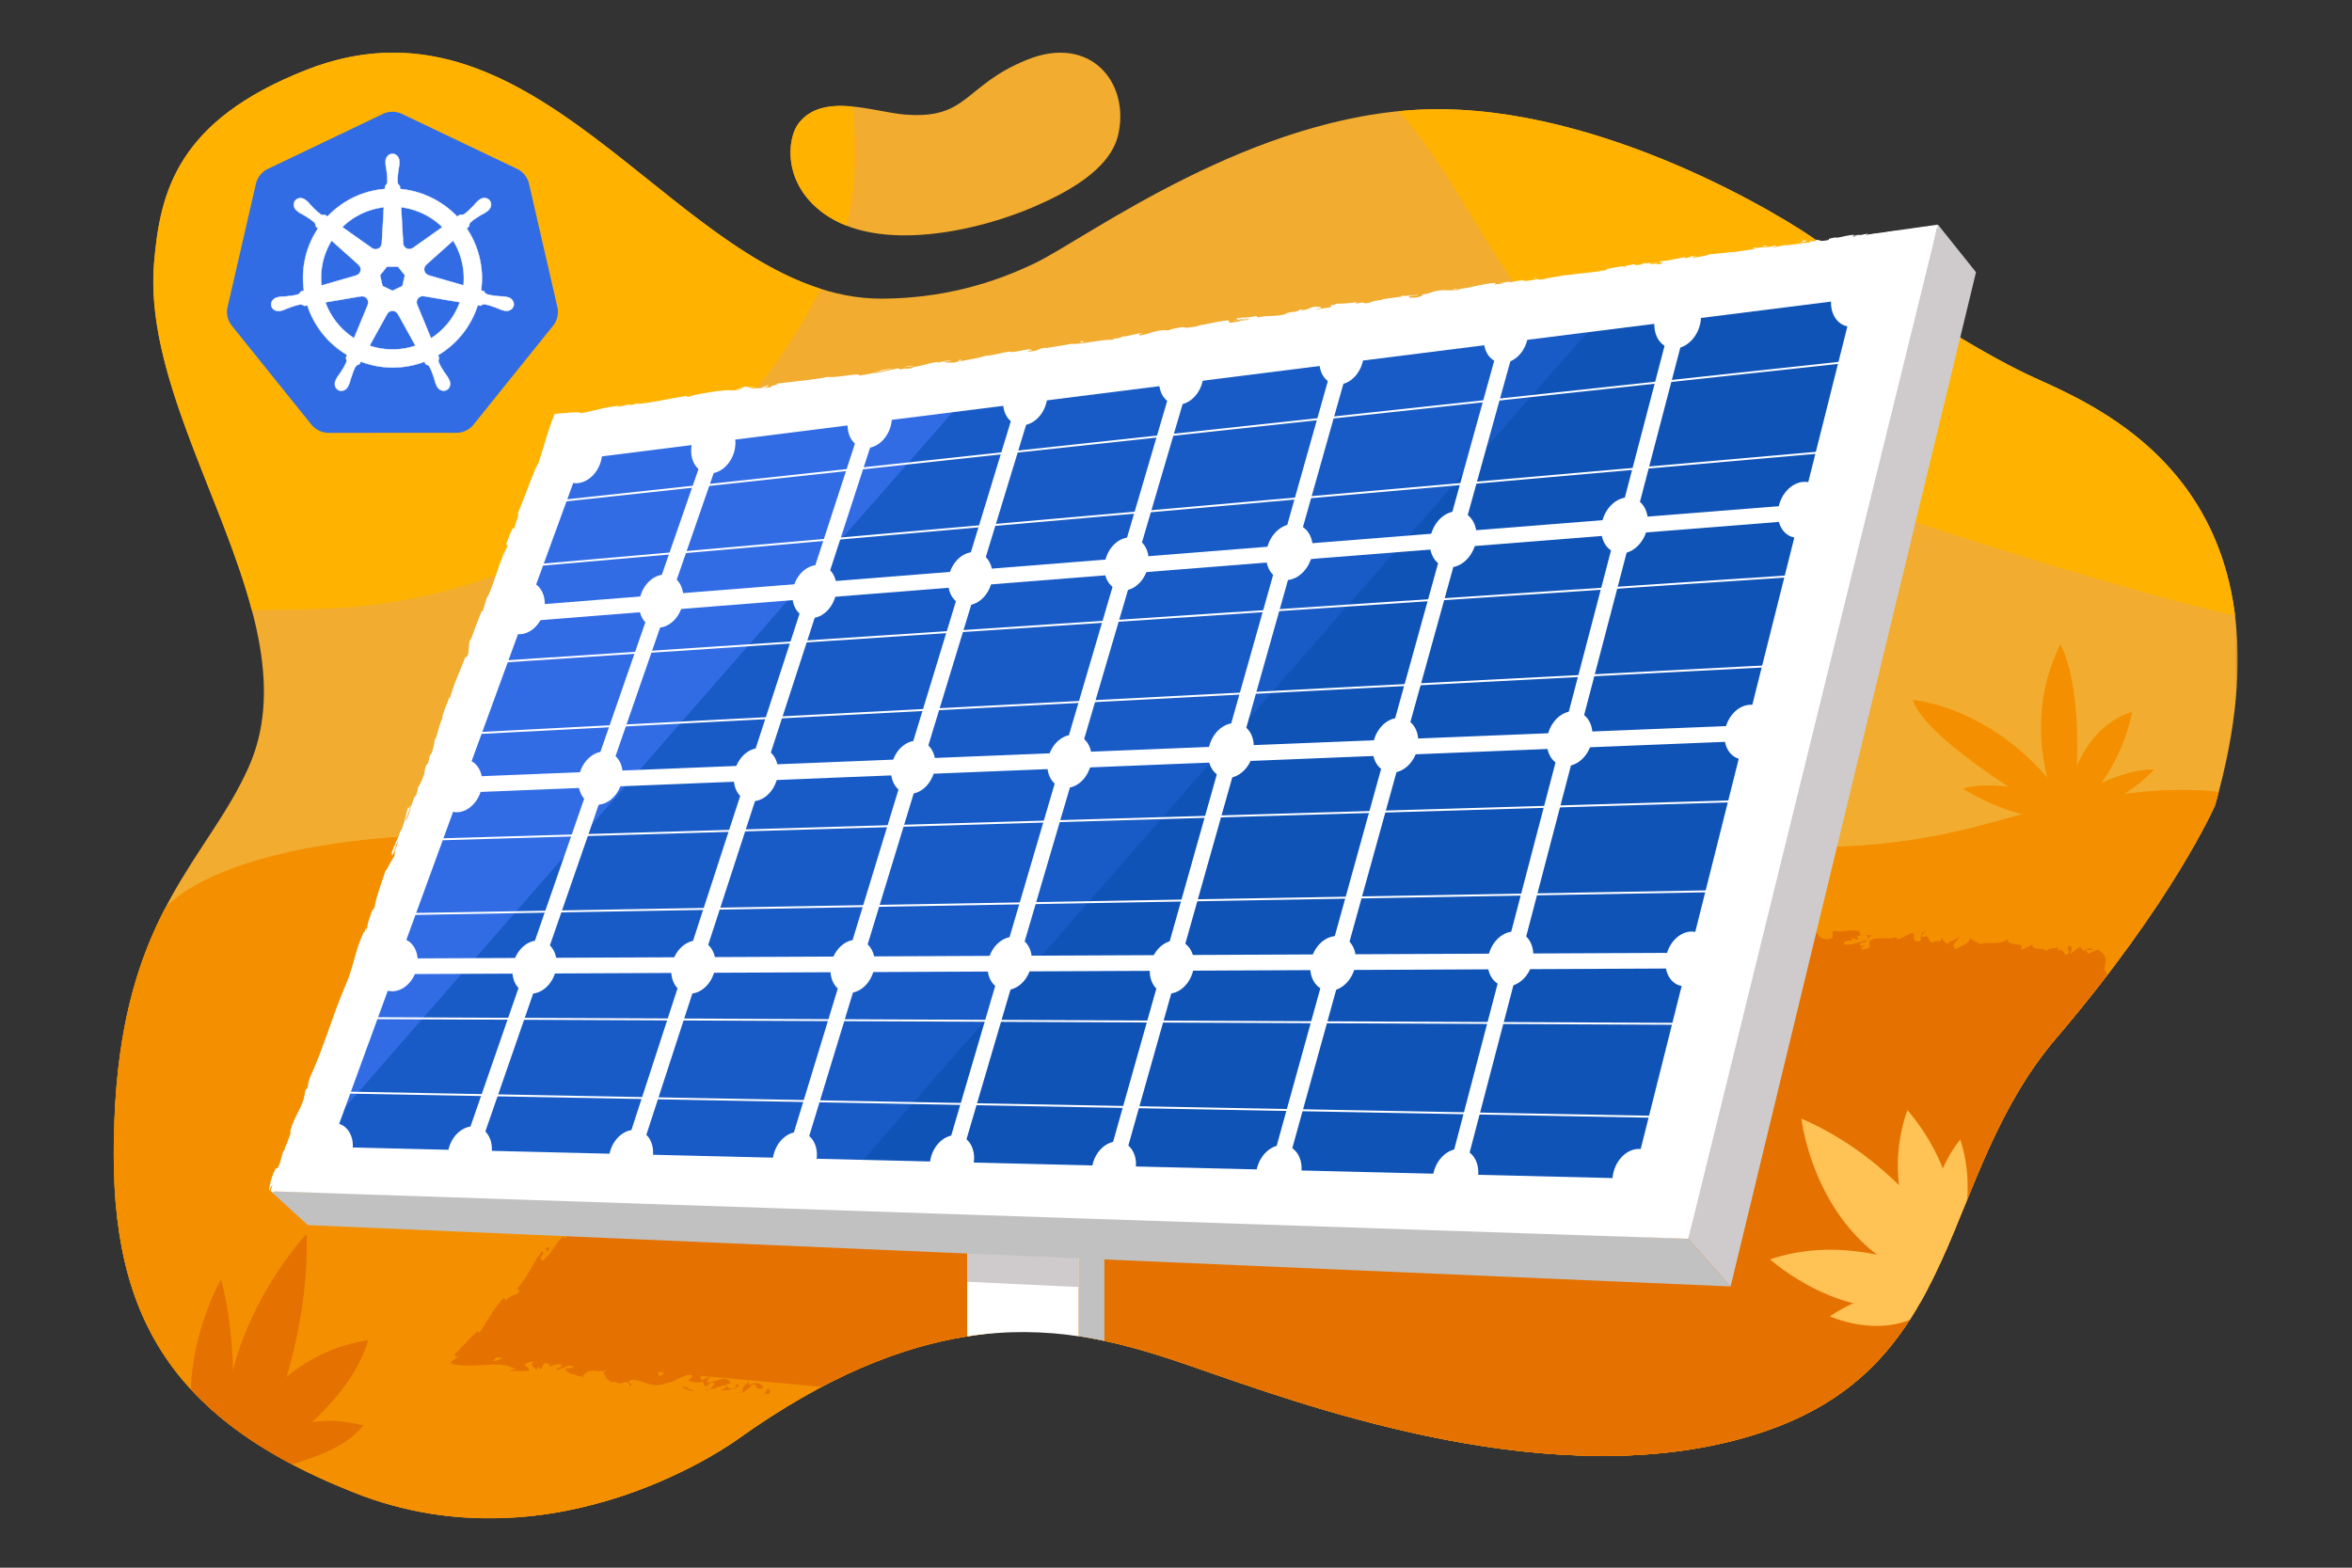 <svg viewBox="0 0 1200 800" xmlns="http://www.w3.org/2000/svg" xmlns:xlink="http://www.w3.org/1999/xlink"><rect x="0" y="0" width="1200" height="800" fill="#333333" stroke="none"/><defs><path id="path-1" d="M0 .925h1083.68v748.883H0z"></path></defs><g transform="translate(58, 25)" fill="none" fill-rule="evenodd"><mask id="mask-2" fill="#fff"><use xlink:href="#path-1"></use></mask><path d="M318.717 709.201s-92.289 68.542-195.911 27.524C19.183 695.708-5.103 635.262.833 537.576 6.77 439.89 48.078 413.037 68.835 366.545c34.194-76.584-55.395-174.402-48.213-257.696 3.115-36.121 11.891-72.335 77.717-98.202 122.413-48.101 192.314 117.296 293.777 116.756 30.328-.161 56.472-7.603 78.778-18.55 26.105-12.81 110.465-75.733 199.528-78.056 89.453-2.334 183.588 55.984 199.19 67.453 51.579 37.912 87.894 59.287 110.779 69.685 36.699 16.676 137.089 59.313 91.749 217.985 0 0-21.05 48.573-80.955 118.734-59.907 70.161-46.954 164.069-145.72 199.69-98.765 35.62-224.516-7.556-282.264-27.525-17.659-6.106-36.631-13.122-57.748-17.572 0 0-26.596-5.561-41.286-5.574-9.164-.009-28.694 3.286-28.694 3.286-33.483 5.179-71.82 20.176-116.756 52.242" fill="#F2AC2F" mask="url(#mask-2)"></path><path d="M1082.32 289.165c-10.08-81.171-74.19-108.625-101.929-121.229-22.885-10.4-59.2-31.774-110.779-69.686-15.602-11.469-109.736-69.787-199.19-67.453-4.95.129-9.884.455-14.796.939 7.706 8.627 14.643 18.042 21.006 27.657 15.11 22.829 27.768 47.324 44.584 68.926 31.995 41.102 77.803 69.866 126.458 88.455 38.203 14.597 171.276 58.293 234.646 72.391" fill="#FFB300" mask="url(#mask-2)"></path><path d="M989.183 392.638c-1.799.36-20.508 0-45.694-15.111-.36-.36 22.668-6.762 49.652 7.592.36-.756-3.958 7.519-3.958 7.519" fill="#F49000" mask="url(#mask-2)"></path><path d="M993.162 392.712s-68.384-38.572-75.22-60.521c0 0 48.214 3.598 82.035 57.928 0 1.08-6.815 2.593-6.815 2.593" fill="#F49000" mask="url(#mask-2)"></path><path d="M991.702 386.881s-19.747-39.938 1.46-83.113c-.741-.361 13.648 17.63 6.815 86.351l-8.275-3.238z" fill="#F49000" mask="url(#mask-2)"></path><path d="M996.138 384.254s4.922-37.311 33.702-45.946c-.36.36-3.96 29.144-29.862 51.811l-3.84-5.865z" fill="#F49000" mask="url(#mask-2)"></path><path d="M999.978 390.119s23.022-3.023 41.012-22.38c-.36-.287-16.45-.785-39.17 13.496-.76.609-1.842 8.884-1.842 8.884" fill="#F49000" mask="url(#mask-2)"></path><path d="M360.721 122.397C275.196 95.177 207.737-32.34 98.339 10.647c-65.826 25.866-74.602 62.081-77.717 98.202-4.846 56.204 34.363 119.019 49.877 177.463 15.55-.21 31.143-.182 46.227-1.179 102.129-6.747 198.048-71.553 243.995-162.736" fill="#FFB300" mask="url(#mask-2)"></path><path d="M991.185 504.654c59.905-70.161 80.955-118.734 80.955-118.734.65-2.263 1.25-4.495 1.84-6.711-38.84-4.961-89.465 8.2-116.93 15.885-94.494 26.446-159.094 1.26-159.094 1.26s-156.023 60.336-440.419 18.171C73.14 372.359 26.115 438.786 26.115 438.786 13.824 462.575 3.57 492.548.833 537.576c-5.936 97.685 18.35 158.132 121.973 199.15C226.428 777.742 318.717 709.2 318.717 709.2c44.936-32.067 83.274-47.064 116.756-52.242 12.259-1.897 23.866-3.017 34.908-2.637 12.36.425 24.011 2.593 35.074 4.925 21.116 4.45 40.087 11.466 57.747 17.572 57.748 19.969 183.499 63.145 282.263 27.524 98.766-35.62 85.813-129.528 145.72-199.689" fill="#F49000" mask="url(#mask-2)"></path><path d="M991.185 504.654c59.905-70.161 80.955-118.734 80.955-118.734.65-2.263 1.25-4.495 1.84-6.711-38.84-4.961-89.465 8.2-116.93 15.885-94.494 26.446-159.094 1.26-159.094 1.26s-156.023 60.336-440.419 18.171C73.14 372.359 26.115 438.786 26.115 438.786 13.824 462.575 3.57 492.548.833 537.576c-5.936 97.685 18.35 158.132 121.973 199.15C226.428 777.742 318.717 709.2 318.717 709.2c44.936-32.067 83.274-47.064 116.756-52.242 12.259-1.897 23.866-3.017 34.908-2.637 12.36.425 24.011 2.593 35.074 4.925 21.116 4.45 40.087 11.466 57.747 17.572 57.748 19.969 183.499 63.145 282.263 27.524 98.766-35.62 85.813-129.528 145.72-199.689" fill="#F49000" mask="url(#mask-2)"></path><path d="M845.465 704.344c98.766-35.62 85.813-129.528 145.72-199.689a769.606 769.606 0 0 0 25.785-31.84l-1.04-2.821-625.433-39.129-208.825 235.56s93.144 8.37 179.526 16.311c26.626-14.088 52.301-22.185 74.275-25.776 0 0 19.037-3.572 27.884-3.618 15.04-.078 42.096 5.911 42.096 5.911 20.772 4.513 40.051 11.446 57.748 17.567 57.748 19.968 183.499 63.144 282.264 27.524M334.61 686.067c.641-.687.471-2.396-1.142-2.208l-1.384 2.744 2.526-.536z" fill="#E57200" mask="url(#mask-2)"></path><path d="M324.445 679.829c-1.987 1.211-4.355 3.441-3.389 6.165 2.094-2.569 2.436-1.387 4.717-4.463 1.615-.188 2.681 1.164 2.318 2.188.626-.68 2.403.848 3.418-.863-1.859-2.389-4.461-2.715-7.353-1.144-.528-.678.107-1.369.289-1.883m-128.86-23.062l-.996.612c.422-.193.742-.398.996-.612m62.048-67.628c-.434.596-.426 1.012-.256 1.211.312-.633.551-1.168.256-1.211m13.26-10.208c-.302.204-.529.399-.788.596.442-.102.798-.283.788-.596m-75.308 77.836c.853-.51 1.668-.979 2.448-1.407-1.191-.061-1.554.711-2.448 1.407m106.897 27.993c.55-.091 1.02-.314 1.459-.622a13.73 13.73 0 0 1-1.334.183 4.045 4.045 0 0 1-.125.439m-89.894-21.878l.778.066c.259-.302.509-.675.752-1.098l-1.53 1.032zm32.474 2.505c-.724-.171-1.197 2.222-1.574 3.253.504-.958 1.09-1.383 1.75-1.512.053-.459.007-1.016-.176-1.741m51.044 8.919l.943-.253c-.247.084-.655.144-.943.253m-96.687-13.146c.529-.313.968-.592 1.214-.763a10.8 10.8 0 0 0-1.214.763m779.543-204.894c-.036.17-.007.282-.024.431.204-.233.273-.401.024-.431m36.928 14.354l-.53.098c-.09.455-.17.902-.2 1.35l.73-1.448zm-722.718 87.866c-.06.025-.073.041-.123.069-.318.776-.058.409.123-.069m212.531-110.352c-2.986-2.36 5.255-2.463.705-5.16.379.973-4.508 3.51-.705 5.16M301.671 684.366c-.44-.012-.888-.032-1.331-.096.598.133 1.007.159 1.331.096m204.737-241.392l.001-.021-.471-.258.47.279m-168.354 62.685c-.414-.178-.841-.187-1.264-.176.202.148.535.23 1.264.176m-36.833 36.343l1.09-.74a3.8 3.8 0 0 0-1.09.74m52.052-58.675c.601-.396 1.008-.351 1.394-1.276a1.324 1.324 0 0 0-.414.019c.022.478-.166.921-.98 1.257m18.499-20.888c-.237-.013-.471.042-.708.062l-.488.748 1.196-.81zm522.487-10.303c.567.72.9 1.495 1.149 2.258-.321-1.749 3.809-2.108-1.149-2.258M302.592 683.399c-.219.596-.483.876-.921.967.321.001.632-.019.936-.046.114-.353.163-.691-.015-.921m37.105-213.623l3.209-3.08c-.997.772-2.159 1.895-3.209 3.08m354.762-29.794l1.033-.228c-.387-.079-.752-.032-1.033.228m-343.095 16.632a6.308 6.308 0 0 0 2.911-.755c-.019-.263.003-.523-.127-.8l-2.784 1.555zm544.052-2.194c-.009-.012-.008-.026-.008-.026s-.001.014.008.026" fill="#E57200" mask="url(#mask-2)"></path><path d="M834.172 469.033c-1.331.261-1.74-.242-1.889-.75.621-.003 1.35-.04 2.309-.146.044-.089.129-.187.174-.288-.155.455-.324.88-.594 1.184m-16.452-17.884c1.001.158 2.255.253 3.583.32.238.856-.13 1.696-.96 1.6.487-.529-1.433-1.136-2.623-1.92m8.277.48a.841.841 0 0 1 .003-.048l2.041-.01-2.044.058m98.922-1.141c-4.212-.333-2.175 2.992-3.184 4.766-5.088.587-2.182-2.492-3.792-4.227-3.196.646-5.788 3.418-8.123 3.148-.142-.536-.585-.755-.01-1.379-3.481 2.324-9.868-.492-13.938 2.444-.269-.3-.398-.576-.456-.82a9.47 9.47 0 0 1 .322 4.405c-1.893-.063-3.633 1.792-4.214-.334 1.155.134 1.303-.699 1.886-1.315l-2.037.781c-1.596-3.104 2.769-.867 2.907-3.082-3.922.732-8.578 2.927-11.484 1.896-.436-2.966 6.981-.551 3.195-3.402l4.509 1.406c-3.21-4.837 2.762.496-.143-4.645-5.972-1.225-6.833 1.07-12.789-.16-1.456 1.542.295 2.435-1.16 3.976-8.725 2.389-6.263-7.78-12.788-4.274-1.748 1.848-2.609 5.512-6.959 3.273l1.732-3.214c-5.813-.69-3.628 4.549-9.598 1.941 1.167-1.233 4.653-.809 3.796-1.258-3.795-2.861-2.917 1.701-5.959 1.512l-.447-2.971c-6.24.072-13.213 1.761-20.125 1.865.434-.848 1.671-1.691.118-2.688-8.767.922-18.496-1.516-26.756-3.778l-3.354 2.329c-.742-.076-1.309-1.229-.473-1.669-3.201-1.163-.269 1.593-1.899 2.49-1.867.06-2.36-1.607-1.136-2.293-5.89 1.784-16.683 3.594-22.576.506l1.229-.678c-4.657-1.321-5.652 4.851-9.884 2.219l.868-.396c-10.178-1.737-21.648-.129-29.227-4.436-1.715 3.55-10.041-2.26-11.018 2.78-5.694-2.884-3.962-3.686-12.095-5.896-2.186-.371-3.479 2.968-6.234 3.327l.1-2.661-3.868 2.557-1.768-3.3-2.595.522c1.008.219 2.087 1.328 1.884 2.085-4.061.952-9.601-2.46-9.615-3.828l-9.571 1.658c.276-1.056 1.878-1.324 3.17-1.927-5.205 2.395-.741-2.856-5.509-.66.581.641-.433 1.561-.572 2.092-2.199-1.749-7.432-2.092-11.348-1.657l.858-1.786c-6.967-.902-14.803-.043-22.652-.568 2.763 1.03 1.917 4.163-.404 4.324l-.746-2.862c-1.594 1.64 2.339 1.209-.845 3.14-2.913-.506-1.773-3.315-.032-4.123l-3.625.751c-.158-.852.707-1.242.991-2.297-1.573 1.653-5.979-3.202-8.28-.306l-.148-.848c-7.847-.514-11.467.229-17.869-.031-.277 2.417-2.742 1.722-4.771 3.561-4.649-1.066-9.745-3.296-15.419-3.447-4.053.957-1.29 1.98-3.169 3.307-.155-2.224-5.821-2.371-2.79-3.772-6.816-.067-8.705-.105-17.41 1.15.876.965 1.901 1.422 1.31 2.141-1.582.266-3.489-1.147-3.2-2.194l.425-.201c-9.851 2.704-21.858-7.83-29.827-3.708l.446-.201-8.116 1.9c-3.639-.611 2.302-1.522-.324-3.057-8.821 3.144-13.541-1.384-20.769.626-5.07-6.854-19.463-.756-26.596-5.377l.331 1.561c-2.004 1.385-2.256-1.022-3.642-1.462.125 1.204 1.987 1.508.747 2.268-16.3.835-33.265-4.331-49.772-6.754-6.043-.79-3.94 7.718-11.362 3.579l2.349-2.711c-4.745 1.01-9.508 1.006-14.258.733-2.375-.136-4.747-.341-7.112-.518l-6.126-.399a273.189 273.189 0 0 0-6.261-.299 175.444 175.444 0 0 0-4.943 6.138 120.387 120.387 0 0 0-2.281 3.076l-.271.379-.14.237-.276.475-.532.966c-.014-.977-.653-1.545.15-2.436-3.251.544-6.304 6.96-5.071 8.12-1.386 1.271-1.432-.691-2.841-.399-2.602 1.093-2.257 6.535-4.697 6.18-.405-.052-.029-.982.16-1.437-.349 1.908-5.317 5.614-2.474 6.011-3.845 2.617-4.925 7.16-8.371 8.911.445 3.528-6.083 4.922-3.749 7.987-2.708-2.833-7.6 3.825-8.117 7.177-.25-1.497-2.559 1.044-3.042-.878-2.117 2.471-3.551 5.183-1.674 6.09-7.473 1.385-5.176 11.51-11.897 10.063-4.84 8.624-9.71 16.257-14.791 23.371-2.707-2.82 6.084-7.448 2.776-9.883-4.27 7.236-4.923 13.014-11.052 18.51-1.802 1.231-.466-2.02-.491-2.997-4.264 7.229-10.833 11.685-14.109 18.578-.258-.255-.029-1.111.244-1.866-.862 1.167-2.655 2.136-1.224 3.186l.575-1.372c3.454-.021.211 7.854 1.054 8.948-2.169-5.201-5.757 4.573-7.971-2.595-.381.933-.544 2.382.487 3.005-1.194.827-2.01.703-2.068-1.261-2.712 4.511-.084 4.384-3.224 7.867-.631-.582-.251-1.51-.684-2.541-.323 2.885-.655 5.779-3.826 8.263-.228-.521-1.037-.624-.243-1.499-4.32 5.264-4.364 11.632-10.524 16.147-1.326-4.118-2.602 1.088-5.277-.755l-1.943 3.642 2.239-.168c-2.374 2.594-2.678 6.478-5.473 8.04l.739-2.836-3.914 5.336 3.389-1.98c-1.117 3.765 3.306 2.421-.471 5.327.386-.927-2.364 2.607-5.001 2.718 0 0 .008-.009.002-.014-.386 1.982-.764 4.04-3.088 5.454-1.22-.179-2.308-2.773-3.113-2.899.878 3.072-4.904 6.658-4.197 10.19-.024-.99-1.265-2.141-1.68-2.191l.681 2.53c-1.604.754-2.016.708-2.85-.385-3.551 3.4 4.092 1.549-1.084 4.73.17-.459-.219-.511.163-1.444-4.563 3.761-6.447 9.365-10.814 12.667-3.477-.968 2.517-4.036-.733-4.495-4.693 6.18-7.72 14.57-13.26 19.666l1.194-.806c2.739 3.814-5.391 2.672-6.288 6.939.36-.92-1.097-2.597-.88-2.072-.989.838-1.865 1.794-2.687 2.863l-.607.822c-.217.3-.345.51-.689.972a82.219 82.219 0 0 0-1.751 2.514c-2.301 3.431-4.391 7.035-6.67 10.692a8.979 8.979 0 0 1-.725-.958c-2.038 1.506-4.121 3.629-6.135 5.769-2.024 2.151-3.968 4.311-6.004 6.203 1.227.387-.709 2.284 3.544.065a73.557 73.557 0 0 0-5.75 4.126c1.355.923 4.363 1.307 7.656 1.403 3.319.098 6.927-.093 10.162-.26 3.261-.165 6.152-.306 8.665-.052 2.536.255 4.696.907 7.095 2.381-1.427-.116-3.95.675-2.738.787l5.576-.037.676-.006.479-.025.959-.049 1.919-.096c-.42-2.041-.885-1.294-2.337-2.986 1.066-1.091 3.286-1.81 5.163-1.639-3.525 1.006-.258 3.193 1.114 4.435-.192-.631.373-1.257.304-1.888 3.639 3.895 1.025-3.937 6.213-1.066l-.381 1.018c2.071-.35 4.059-1.561 6.213-1.065.696 2.381-2.25.877-2.559 2.757 3.075.146 6.437-3.807 9.003-1.265-1.36.524-3.232.364-4.59.882 2.775 2.972 3.187 2.32 5.391 2.951l-.216-.081 5.077 1.693-1.255-.852c4.375-5.646 7.903-.388 13.423-3.845-5.356 3.261-1.025 2.076-1.646 4.645 1.254.842 3.185 1.835 2.547 2.516 2.631-1.88 3.924 2.023 7.646-.736.079.85 2.603.319 1.862 2.375 3.233-.372-.618-1.527-.255-2.554 5.15-2.423 11.18 4.516 18.571 1.221 6.213-1.065 7.593-3.794 13.351-4.689 1.777 1.513-1.834 2.913-1.834 2.913 2.952 1.513 5.279 1.495 8.255.798-.652.677-.106 1.351.689 2.372 2.338-.009 1.828-2.912 4.773-1.399-.61.887-1.419 2.323-2.623 3.159 2.802-.524 5.642-1.845 8.54-2.344.616 1.528-1.91 2.061-2.994 2.924 3.239-.369 8.356-.576 9.548-2.8l-1.963-1.01c1.168-.009.414 2.04-.479 2.385-2.889 1.566-3.855-1.157-3.932-2.015l2.063-.354c-1.619-5.107-8.16.055-12.188-.598l2.016-3.424-4.429 2.591c-.8-1.011-1.222-3.063.828-3.417-2.745-2.03-2.688 1.038-5.006-1.159-.248-.332-.107-.492.161-.611l-2.937.807c.625-.701-.242-2.568 1.455-1.893-4.909-2.527-8.464 1.937-10.136-.948l.446-.18c-7.182.567-.922 2.565-6.507 5.165l-2.982-6.803-.933 2.563c-.722-.161-2.147-.489-1.784-1.514-2.879 1.551.359 1.183-1.371 2.737-3.294-2.71-9.785.241-10.197-4.016-1.441 1.883 3.219 1.846-.656 2.894-.661-4.597-4.404.377-7.425-1.978 1.196-2.232 4.124-.727 1.102-3.092-2.291 3.751-6.17-1.425-8.944-.919-.41 3.113-6.002.768-10.636 1.397.382-1.021-8.391-2.49-12.512-4.003l.172-.513c-1.104 3.084-5.407 2.092-8.639 2.459.296-1.882.934-2.574 2.729-3.264l-2.985-.256c-.795.948-1.773 1.397-3.74 1.583l.963-2.292a10.402 10.402 0 0 0-.75-.016c-.166.012-.274.037-.419.065-.274.057-.563.14-.871.234-.615.188-1.316.421-2.078.595-1.486.351-3.371.45-4.175-.417-1.198 1.001-1.964 2.478-2.862 3.849-.951 1.367-2.199 2.615-6.095 3.003 1.024-1.107 3.155-2.967 4.875-3.302-.527.106-2.559.764-2.845.226a65.792 65.792 0 0 0 4.038-1.653c-.803-.96-2.798 1.434-4.232 1.115 2.138-1.518.435-1.182 2.433-2.359.515-.119.273.732 1.579.179-.556-.204-.938-.57-.937-1.025-.006-.454.378-.997 1.169-1.573-1.407.846-3.511 1.987-4.962 2.077-1.492-.073-.794-.524.302-1.065 1.101-.54 2.511-1.179 2.791-1.593-1.259.432-1.743.423-2.376.491-.01-.211-.283-.316-2.992.661.547-.598 2.927-1.489 4.391-2.099-1.395-.123 2.994-3.864-2.156-2.143l-.541.342c-.033-.042.022-.108-.005-.163l-.009.01.009-.01c-.129-.81.529-1.893 1.476-2.961.953-1.076 2.193-2.135 3.394-3.082 1.208-.954 2.377-1.797 3.364-2.638.247-.212.484-.424.711-.642a20 20 0 0 0 .861-.912 15.847 15.847 0 0 0 1.54-2.03l.63.573c1.928-3.643 5.481-7.051 6.007-10.408.787-.885 3.02-1.058 3.443-.007 1.551-2.716 1.063-3.607 5.048-5.983-.928 3.29 1.692.08-1.277 3.083 3.189-2.488 4.809-2.257 5.899-6.998.671 2.537 4.044-.417 4.811-2.264l-3.02 1.048c1.172-1.803 2.551-3.064 3.942-4.354l1.473 2.669c8.016-3.772 5.288-14.929 13.776-15.685-.075-2.944-3.991 2.37-4.472-.63 2.773-2.545 8.447-2.729 9.231-3.601 4.593-2.782.033-6.365 4.408-9.66-1.22-.164-3.698-1.495-1.759-5.136 2.769-2.553 6.271-.595 5.317 1.72-.531.73-1.062.839-1.297.579-.523 1.155-1.249 2.634.566 2.261l-.444-1.044c2.016-.697 5.353-4.628 5.809-2.605 1.146-2.768-.456-2.023-2.244-.805 4.298-2.612 5.013-5.59 9.041-8.63-.945.214-2.326-.042-1.799-.621 5.763-4.587.665-3.68 3.591-7.657 3.021-1.054 2.127 3.223 4.429-1.349 2.796-1.559 2.46 1.325 2.287 2.779 1.514-4.685 6.562-5.443 8.541-7.129l-.957 2.325c.575-1.389 1.357-2.25 2.147-3.132l-2.434-.346c1.192-.806 1.983-1.683 2.603-1.098-.052-1.967-3.281-1.439-2.763-4.791 2.012-.701 2.919-4.978 5.38-3.655-4.569 3.764 2.473 1.329-.481 5.324.39-.93 1.171-1.792 2.369-2.6.367.045.29.521.154.91 5.53-2.574-.596-3.965 3.298-8.262.658 1.569 3.067.923 3.45-.002-1.573 1.728-2.654-.86-2.111-3.243 3.359-1.99 2.016-3.612 3.412-4.977l-1.896 1.29c-.645-1.579.738-2.837 2.096-5.097 1.04.626-.947 2.306.06 1.963-.107-3.94 6.401-3.016 7.704-7.222 2.011-.702 2.274 1.776 3.883 1.021 1.497-4.684 4.803-2.251 6.71-6.878-2.445-.347-2.226.165-1.521-3.657l-4.07 6.776 1.067-5.719c-1.578 1.736-2.312 4.564-3.509 5.381.32-2.892.54-2.37-1.484-2.665 4.442-.35 2.874-5.955 6.896-7.346l3.744 3.47c5.399-2.666 4.612-9.152 10.376-13.719l-2.208 1.153c-.872-2.073 2.755-3.533 3.696-5.833 1.132 1.294 2.566.607 4.025.563-1.027-.748 3.603-3.889 1.491-6.64l3.825-.93c4.567-3.766.792-8.216 4.955-12.037.263 2.497 2.862 1.386 1.356 5.083 1.258-1.393 2.61-2.448 1.745-3.255 1.528-.111 1.735-5.417 4.091-5.634-.035-1.089-1.2-2.467.303-3.95.411.058.626.566.626.566-.626-.566 1.329-3.229-1.304-3.103 7.816-.797 10.43-12.346 17.186-13.083 2.289-3.445 5.152-7.5 7.525-10.365.225.517.628.573.029.981 4.589-2.786-1.569-5.604 3.626-8.799 4.039-.403-.941 3.308 1.074 2.609 2.367 1.558 3.391.113 4.457-1.817.532-.965 1.075-2.051 1.8-2.944.673-.833 1.818-1.8 2.526-1.364l-.033.535c.682.101.924-.123 1.085-.644.156-.514.239-1.335.465-2.267.536-.551 1.484-1.021 2.554-.796 0 0-.103.49.015.849.19-.345.427-.659.735-.942a14.9 14.9 0 0 1 1.664-.725c1.17-.431 2.449-.763 3.767-1.028 2.634-.53 5.424-.792 7.803-1.041-1.602 2.099-2.212 1.025-1.457 3.308 2.131-.184-.395-3.615 3.858-3.974 1.295 1.286 4.269 2.524 4.524 4.925l-3.983-.121c1.844 3.202 5.152.216 7.213.882l-.352 1.326c6.119-.055 6.415-3.435 12.947-2.783l-.613-1.058c3.787-3.131 2.881 2.072 6.607-.198l.867 3.47c2.412-.673 8.474-2.771 12.749-3.146-2.558 2.373-7.592 3.353-10.751 4.659 2.339.171 7.969.247 9.292-1.355-.963.268-2.203 1.028-3.102.445 3.038-2.494 6.898-3.573 11.558-3.223-1.24 6.543 12.05 2.423 15.111 7.758 8.403-1.925 16.301 2.064 25.936 2.273-3.088-5.342 2.814.031 2.554-5.277 2.259-.194 3.108-.055 3.287.299l6.586 3.571c1.512 1.635-2.202 1.029-2.07 2.224 4.876.711 1.917 2.362 5.072 3.966-.546-1.927 1.873-2.593 4.622-1.699l-3.782-2.676c7.025-2.376 5.644 4.793 12.721 2.447l-2.287 1.521c3.604-.755 13.067.852 16.805-3.164.588.648 1.326 2.14-.257 2.424 8.426 1.164 19.129-3.326 25.546-.307l-.723 1.248c1.602-.274 2.901-2.248 4.798-.828-.136.526-.717 1.246.01 1.367.864-.392 4.336-1.995 6.383-1.114l-1.88 1.338c8.154 2.204 12.896-2.737 19.876-3.187-.255 3.792 6.166 5.431 9.372 6.249l-.147.529c9.587 1.07 16.531-2.122 25.529-3.054 5.271 4.464 18.618 2.897 27.358 5.761-1.315-.772.406-2.942 2.01-3.224 2.036.901 5.927-2.272 5.379 1.186l-.739-.112c1.358 3.511 5.699 2.873 9.039 3.174l.836-4.517c8.337 7.167 23.081-.997 27.486 5.23 2.182-1.005 4.798-.829 6.962-1.835l-.265 2.434c5.812.989 8.714 1.479 15.982 1.349l-1.584 1.652c4.07.415 5.592-6.714 9.363-6.622l.905 3.713c7.12.389 14.124 4.038 21.362 1.174-.148.527-.424 1.566-1.585 1.641 3.344.305 12.804 3.277 11.9-1.799-.121 3.261 7.323.778 11.256-.416l-.748 2.363c3.437-2.865 3.593-3.698 8.176-4.265 1.054.381.82 1.983-.567 1.278 3.499 1.483 2.929-2.099 7.187-.549l-1.712 1.433c3.669.415 3.428-.426 5.567-2.088 2.374-.818 6.944 1.043 7.351 3.249.579-1.293 2.706-2.937 4.836-2.175.241.838-.581 1.298-.993 1.522 6.052 2.02 9.326-2.22 13.411.403.038.801.289 1.217.625 1.479-4.886-.363-8.814-.742-8.434-.895-.139 2.215 3.786 2.851.453 5.712 3.274-1.47 8.923-4.759 12.707-3.476.173.225.342.447.461.798l-.414.222c.875.277 1.683.12 2.456-.205 1.206.441 1.968.759 3.146.865.341 1.861 4.467 1.272 6.431 1.486-.011-2.435 2.543-1.884.253-4.033.302.19-.391.264-1.706.283-.301.052-.652.067-.856.198a2.48 2.48 0 0 1 .148-.204 154.234 154.234 0 0 1-4.906-.145c1.633-1.133 3.324-2.066 5.417-.586 1.109-1.494 2.321-3.025 2.995-3.737 2.483 3.548 7.564 5.699 8.157 7.827 6.097-.982 14.221-.01 18.287-4.324 1.747-.478 1.884 1.428 2.477 2.183-1.015.395-2.184.252-2.759.872 3.491-.953 10.156.179 11.172-2.949 4.218 1.705-2.606 2.776 3.347 2.626l-.859.922c11.328 5.811 19.442-6.93 31.946.401-.869-.456-1.305-.67-1.455-1.214 14.541 3.798 30.506-.801 44.746 4.67 4.071 1.177 4.646-.825 7.263-2.212l.731 2.659 4.497-2.733c6.247-1.817 10.18 7.047 18.176 3.375l-.889-1.816c2.758.506 8.865-.483 8.275 1.504.304-.302 1.025-1.766 2.054-.784l-.001 1.366 6.971-1.906c5.23 1.315-1.17 5.353 6.54 6.101 2.9-.343 8.42-3.453 7.4-4.431-1.16-.14-2.91-1.033-2.91-2.404l2.67-.544c.72-3.984 3-7.966-3.27-11.172l-4.64 2.173-1.32-2.037 3.78.114c-2.03-1.966-3.49-.431-5.08.587-.29-1.058-.88-1.822-1.75-2.263l-4.644 3.559c-.436-1.606 2.174-2.993-.732-4.044-2.176 1.65 1.76 3.643-1.731 4.599-2.034-1.959-1.315-3.404-3.932-2.006-.29-1.055.286-1.68 1.313-2.072-2.322 1.099-5.971.152-7.262 2.213-2.098-2.391-7.613.111-7.154-3.673-.762.865-4.139 2.734-6.209 2.764 4.049-4.312-7.699-.75-6.399-5.564-3.042 3.915-10.179 1.187-15.257 3.147.296-.308.88-.932 1.302-.697-2.757-.512-3.487-1.795-5.224-2.679-.568 3.354-4.943 3.855-7.406 5.793-3.201-3.472 2.317-3.834 1.444-7.032 0 2.748-6.088 2.362-5.073 4.713-2.478-2.178-2.182-1.118-3.349-4.001-.721 4.195-2.47.562-4.791 3.021-3.639-2.316-.724-4.017-4.944-2.989-1.888-1.418 1.887-2.684 1.887-2.684" fill="#E57200" mask="url(#mask-2)"></path><path d="M836.726 466.003c.192-.041.304-.137.551-.143a6.367 6.367 0 0 0-.747-.593l-.512.73.708.006M194.417 657.489l.172-.11c-.221.102-.434.2-.718.289.242-.096.359-.114.546-.179m509.332-218.123l-.026.61.756-.489zM215.982 674.277c.067.221.219.456.541.674-.012-.162-.249-.406-.541-.674m19.594 2.325l2.7 1.112c-1.158-.598-2.013-.911-2.7-1.112m14.995 2.568c.229-.406.312-.721.389-1.009-.011-.009-.019-.01-.028-.021l-.361 1.03zm37.803-147.159c.125-.161.236-.333.306-.511.558-1.34.079-.518-.306.511m-43.358 57.458c.175-.862.35-1.711.672-2.487-.986.833-1.681 1.544-.672 2.487m94.327-119.358c.005.017.015.014.025.034.108-.134.215-.241.329-.369l-.354.335zm-91.41 114.402c-1.209.636-1.84 1.503-2.245 2.469.816-.676 1.821-1.434 2.245-2.469m67.995 101.69l.718.167a.673.673 0 0 1 .123-.38l-.841.213zm.841-.213l.834-.213c-.372-.033-.695-.044-.834.213m2.59-.667l-1.756.454c.588.06 1.307.201 1.756-.454m-23.322-2.05l-.31.856c.142-.17.248-.446.31-.856m-6.098-.297c1.431.331 3.465 2.2 5.537 1.835l.252-.681c-1.069 1.218-4.278-2.508-5.789-1.154m-24.376-13.136l5.027 1.163c-.804-1.015-1.861-2.377.475-2.392-6.165-3.368 1.135 2.21-5.502 1.229m-15.665-2.787c2.774-.186.091-1.358.283-1.874-1.812.694-2.252.872-.283 1.874m-33.195-31.784l1.47 1.672c1.168-1.794-.627-.582-1.47-1.672m5.985-23.96l-2.394.632.864 2.076zm20.354.757l-.377.901 1.744-3.174zm127.043-144.49l-2.461-1.326c-.584 1.395 1.505 3.647 2.461 1.326m61.983-27.79c.817 1.414 3.095 2.433 4.615 1.188-1.852-.303-3.644-1.478-4.615-1.188m248.334 19.977l-1.724.806 3.19-.562z" fill="#E57200" mask="url(#mask-2)"></path><path d="M492.321 656.889c4.471.664 8.847 1.46 13.133 2.364v-52.082h-13.133v49.718z" fill="#C1C1C1" mask="url(#mask-2)"></path><path d="M435.473 656.967c20.664-3.197 39.475-2.648 56.848-.071v-49.725h-56.848v49.796z" fill="#FFF" mask="url(#mask-2)"></path><path fill="#CFCBCC" mask="url(#mask-2)" d="M435.473 629.083l56.848 2.707v-24.619h-56.848z"></path><path fill="#185BC6" mask="url(#mask-2)" d="M231.465 195.945L94.741 573.28l696.214 17.822 117.656-485.731z"></path><path d="M462.278 592.804c-1.079-.359-382.109-9.893-382.109-9.893l18.89 17.271 725.899 31.303-21.589-24.314-341.091-14.367z" fill="#C1C1C1" mask="url(#mask-2)"></path><path d="M370.8 580.347l420.155 10.756 117.656-485.731-137.762 18.426c-5.288 4.096-267.505 304.551-400.049 456.549" fill="#0F53B7" mask="url(#mask-2)"></path><path d="M116.83 541.481c89.466-102.599 238.007-272.828 326.74-373.907l-212.104 28.371-120.924 333.727 6.288 11.809z" fill="#326CE5" mask="url(#mask-2)"></path><path fill="#CFCBCC" mask="url(#mask-2)" d="M930.738 89.624l19.429 24.287-125.21 517.573-21.589-24.313 57.568-258.774z"></path><path d="M930.738 89.624l-703.771 99.305L80.169 582.911l723.199 24.26 127.37-517.547zm-42.637 37.779L775.303 576.435l-664.57-16.128 128.222-351.141 649.146-81.763z" fill="#FFF" mask="url(#mask-2)"></path><path stroke="#FFF" stroke-width="8" mask="url(#mask-2)" d="M309.002 195.945L178.935 571.037m211.562-394.53l-128.448 394.53m205.086-398.202L345.702 571.037m201.494-410.173l-122.158 415.57m202.553-420.966L510.29 571.037m202.364-426.903L592.885 576.435m207.33-443.354l-117.71 449.83M206.272 288.35l670.496-53.187"></path><path stroke="#FFF" mask="url(#mask-2)" d="M226.664 230.798l661.978-71.553m-672.023 104.09l661.977-58.147M195.735 312.784l665.244-44.106M185.69 349.1l665.244-34.48m-692.747 88.948l672.033-19.786m-683.158 57.721l673.113-11.779M126.688 494.56l676.29 2.915m-687.414 35.019l677.369 12.541"></path><path stroke="#FFF" stroke-width="8" mask="url(#mask-2)" d="M175.123 375.597l670.342-26.992m-704.85 119.52l671.389-2.965"></path><path d="M289.666 285.435c-2.551 7.203-9.231 11.409-14.922 9.395-5.69-2.016-8.235-9.489-5.684-16.693 2.55-7.203 9.231-11.409 14.921-9.393 5.691 2.014 8.236 9.488 5.685 16.691m26.556-78.758c-2.551 7.204-9.231 11.41-14.922 9.395-5.691-2.015-8.236-9.489-5.685-16.692 2.55-7.203 9.232-11.409 14.922-9.394 5.691 2.015 8.236 9.488 5.685 16.691m79.816-12.974c-2.551 7.203-9.231 11.409-14.922 9.394-5.69-2.015-8.235-9.489-5.684-16.692 2.55-7.203 9.231-11.409 14.921-9.394 5.691 2.015 8.236 9.488 5.685 16.692m79.336-11.604c-2.551 7.204-9.231 11.41-14.922 9.395-5.69-2.015-8.235-9.489-5.684-16.692 2.55-7.203 9.231-11.409 14.921-9.394 5.691 2.015 8.237 9.488 5.685 16.691m79.607-10.515c-2.551 7.203-9.231 11.409-14.923 9.395-5.69-2.016-8.235-9.489-5.684-16.692 2.55-7.204 9.232-11.41 14.922-9.394 5.691 2.014 8.236 9.488 5.685 16.691m81.764-10.254c-2.551 7.203-9.231 11.409-14.922 9.394-5.691-2.015-8.236-9.489-5.685-16.692 2.55-7.203 9.232-11.409 14.922-9.394 5.691 2.015 8.236 9.488 5.685 16.692m83.924-11.054c-2.551 7.204-9.232 11.409-14.923 9.395-5.69-2.016-8.235-9.489-5.684-16.692 2.55-7.204 9.231-11.409 14.922-9.394 5.691 2.015 8.236 9.488 5.685 16.691m-472.758 62.038c-2.921 7.062-9.811 10.915-15.389 8.607-5.579-2.306-7.733-9.902-4.812-16.963 2.921-7.062 9.81-10.915 15.389-8.608 5.579 2.307 7.733 9.902 4.812 16.964m-28.945 76.446c-2.551 7.203-9.232 11.409-14.923 9.395-5.69-2.016-8.235-9.489-5.684-16.693 2.55-7.203 9.231-11.409 14.921-9.393 5.692 2.014 8.237 9.488 5.686 16.691m39.749 86.992c-2.551 7.203-9.231 11.409-14.922 9.395-5.691-2.016-8.236-9.489-5.685-16.693 2.55-7.203 9.232-11.409 14.922-9.393 5.691 2.014 8.236 9.488 5.685 16.691m-71.685 3.828c-2.551 7.203-9.232 11.409-14.923 9.394-5.69-2.015-8.235-9.489-5.684-16.692 2.55-7.203 9.231-11.409 14.921-9.394 5.691 2.015 8.237 9.488 5.686 16.692m150.947-5.612c-2.551 7.204-9.231 11.41-14.922 9.395-5.69-2.015-8.235-9.489-5.684-16.692 2.55-7.203 9.231-11.409 14.921-9.394 5.691 2.015 8.237 9.488 5.685 16.691m80.229-3.774c-2.551 7.203-9.231 11.409-14.922 9.394-5.69-2.015-8.236-9.489-5.685-16.692 2.551-7.203 9.232-11.409 14.922-9.393 5.691 2.014 8.236 9.487 5.685 16.691m79.731-3.023c-2.551 7.204-9.232 11.409-14.923 9.395-5.69-2.016-8.235-9.489-5.684-16.692 2.55-7.204 9.232-11.409 14.922-9.394 5.691 2.015 8.236 9.488 5.685 16.691m82.731-5.412c-2.631 7.431-9.521 11.769-15.392 9.689-5.869-2.078-8.494-9.786-5.863-17.215 2.631-7.43 9.523-11.768 15.392-9.69 5.869 2.078 8.494 9.786 5.863 17.216m83.928-2.698c-2.631 7.43-9.522 11.768-15.392 9.689-5.869-2.078-8.494-9.786-5.863-17.215 2.631-7.43 9.522-11.768 15.392-9.69 5.869 2.078 8.494 9.786 5.863 17.216m-31.843 111.345c-2.631 7.43-9.521 11.768-15.392 9.689-5.869-2.079-8.494-9.787-5.863-17.216 2.632-7.43 9.523-11.768 15.392-9.69 5.869 2.079 8.494 9.787 5.863 17.217m-27.704 106.638c-2.632 7.43-9.522 11.768-15.392 9.688-5.869-2.078-8.494-9.786-5.863-17.215 2.631-7.43 9.522-11.768 15.391-9.69 5.87 2.079 8.495 9.786 5.864 17.217m148.417-221.361c-2.631 7.43-9.521 11.768-15.391 9.689-5.869-2.079-8.495-9.787-5.863-17.216 2.631-7.43 9.522-11.768 15.391-9.69 5.869 2.079 8.495 9.787 5.863 17.217m90.626-3.315c-2.631 7.43-9.522 11.768-15.392 9.689-5.869-2.079-8.494-9.787-5.863-17.216 2.631-7.43 9.522-11.768 15.392-9.69 5.869 2.079 8.494 9.787 5.863 17.217M723.28 468.11c-2.631 7.43-9.521 11.768-15.392 9.689-5.869-2.078-8.494-9.786-5.863-17.215 2.631-7.43 9.523-11.769 15.392-9.69 5.869 2.078 8.494 9.786 5.863 17.216m90.716 0c-2.631 7.43-9.522 11.768-15.392 9.689-5.869-2.078-8.494-9.786-5.863-17.215 2.631-7.43 9.523-11.769 15.392-9.69 5.869 2.078 8.494 9.786 5.863 17.216m-118.78 110.943c-2.631 7.43-9.521 11.768-15.392 9.689-5.869-2.079-8.494-9.787-5.863-17.216 2.631-7.43 9.523-11.768 15.392-9.69 5.869 2.079 8.494 9.787 5.863 17.217m91.749 0c-2.631 7.43-9.521 11.768-15.391 9.689-5.87-2.079-8.495-9.787-5.864-17.216 2.632-7.43 9.523-11.768 15.392-9.69 5.869 2.079 8.494 9.787 5.863 17.217M367.84 280.543c-2.551 7.204-9.232 11.409-14.923 9.395-5.69-2.016-8.235-9.489-5.684-16.692 2.55-7.204 9.231-11.409 14.921-9.394 5.692 2.014 8.237 9.488 5.686 16.691m79.53-6.598c-2.551 7.203-9.231 11.409-14.922 9.395-5.69-2.016-8.236-9.489-5.685-16.693 2.55-7.203 9.232-11.409 14.922-9.393 5.691 2.014 8.236 9.488 5.685 16.691m79.682-7.489c-2.552 7.204-9.232 11.409-14.923 9.395-5.69-2.015-8.235-9.489-5.684-16.692 2.55-7.204 9.231-11.409 14.921-9.394 5.691 2.015 8.237 9.488 5.686 16.691m83.684-5.856c-2.692 7.602-9.742 12.04-15.748 9.914-6.005-2.127-8.69-10.013-5.999-17.614 2.692-7.602 9.742-12.04 15.748-9.914 6.005 2.127 8.69 10.012 5.999 17.614m83.554-6.516c-2.691 7.602-9.742 12.04-15.747 9.914-6.005-2.127-8.691-10.013-5.999-17.614 2.691-7.603 9.742-12.041 15.747-9.914 6.005 2.127 8.691 10.012 5.999 17.614m87.432-7.107c-2.691 7.602-9.742 12.04-15.747 9.913-6.005-2.126-8.691-10.013-5.999-17.614 2.691-7.602 9.742-12.04 15.747-9.913 6.005 2.126 8.691 10.012 5.999 17.614m90.13-7.963c-2.691 7.602-9.742 12.04-15.747 9.914-6.005-2.127-8.69-10.013-5.999-17.614 2.692-7.602 9.742-12.04 15.747-9.914 6.006 2.127 8.691 10.012 5.999 17.614m-63.024-96.605c-2.691 7.602-9.742 12.04-15.747 9.914-6.005-2.127-8.691-10.014-5.999-17.615 2.691-7.602 9.742-12.04 15.747-9.913 6.005 2.126 8.691 10.012 5.999 17.614m90.147-11.155c-2.691 7.602-9.742 12.04-15.747 9.913-6.005-2.126-8.691-10.013-5.999-17.614 2.691-7.602 9.742-12.04 15.747-9.913 6.005 2.126 8.691 10.012 5.999 17.614M225.02 472.153c-2.551 7.203-9.232 11.409-14.923 9.395-5.69-2.016-8.235-9.489-5.684-16.693 2.55-7.203 9.232-11.409 14.922-9.393 5.691 2.014 8.236 9.488 5.685 16.691m-70.893-1.185c-2.551 7.203-9.232 11.409-14.923 9.395-5.69-2.016-8.235-9.489-5.684-16.693 2.55-7.203 9.232-11.409 14.922-9.393 5.691 2.014 8.236 9.488 5.685 16.691m37.849 96.021c-2.551 7.204-9.231 11.409-14.923 9.395-5.69-2.016-8.235-9.489-5.684-16.692 2.55-7.204 9.232-11.409 14.922-9.394 5.691 2.014 8.236 9.488 5.685 16.691m-70.94-1.689c-2.551 7.203-9.231 11.409-14.922 9.395-5.69-2.016-8.235-9.489-5.684-16.692 2.55-7.204 9.231-11.41 14.921-9.394 5.691 2.014 8.237 9.488 5.685 16.691m185.033-93.147c-2.551 7.203-9.231 11.409-14.923 9.395-5.69-2.016-8.235-9.489-5.684-16.693 2.55-7.203 9.232-11.409 14.922-9.393 5.691 2.014 8.236 9.488 5.685 16.691m-31.843 96.62c-2.551 7.203-9.231 11.409-14.922 9.394-5.69-2.015-8.235-9.489-5.684-16.692 2.55-7.203 9.231-11.409 14.921-9.394 5.691 2.015 8.236 9.488 5.685 16.692m113.075-97c-2.552 7.203-9.232 11.409-14.923 9.395-5.69-2.016-8.235-9.489-5.684-16.692 2.55-7.204 9.231-11.41 14.921-9.394 5.691 2.014 8.237 9.488 5.686 16.691m-29.504 98.08c-2.551 7.203-9.232 11.409-14.923 9.395-5.69-2.016-8.235-9.489-5.684-16.693 2.55-7.203 9.232-11.409 14.922-9.393 5.691 2.014 8.236 9.488 5.685 16.691m109.65-99.562c-2.551 7.204-9.232 11.409-14.923 9.395-5.69-2.016-8.235-9.489-5.684-16.692 2.55-7.204 9.231-11.41 14.921-9.394 5.692 2.014 8.237 9.488 5.686 16.691m-29.456 101.177c-2.551 7.203-9.232 11.409-14.923 9.395-5.69-2.016-8.235-9.489-5.684-16.693 2.55-7.203 9.231-11.409 14.921-9.393 5.692 2.014 8.237 9.488 5.686 16.691M550.2 472.153c-2.551 7.203-9.231 11.409-14.923 9.395-5.69-2.016-8.235-9.489-5.684-16.693 2.55-7.203 9.232-11.409 14.922-9.393 5.691 2.014 8.236 9.488 5.685 16.691m-29.602 102.534c-2.551 7.203-9.231 11.409-14.922 9.394-5.69-2.015-8.236-9.489-5.685-16.692 2.551-7.203 9.232-11.409 14.922-9.394 5.691 2.015 8.236 9.488 5.685 16.692" fill="#FFF" mask="url(#mask-2)"></path><path d="M861.098 545.872s7.298 65.835 66.192 83.353c3.155-6.274 6.085-12.714 8.911-19.269-13.818-20.047-38.274-48.193-75.103-64.084" fill="#FFC255" mask="url(#mask-2)"></path><path d="M845.083 617.675s37.786 33.84 76.597 22.051c2.755-4.839 5.323-9.803 7.761-14.868-16.792-7.396-50.587-18.678-84.358-7.183m70.115-76.194s-18.613 45.871 16.443 78.709c2.928-6.338 5.695-12.813 8.415-19.373-1.232-16.18-6.82-38.063-24.858-59.336" fill="#FFC255" mask="url(#mask-2)"></path><path d="M875.645 646.73s20.959 9.651 40.68 1.831c3.371-5.221 6.457-10.621 9.342-16.164-11.89.069-32.39 2.143-50.022 14.333m59.343-33.988c3.683-8.409 7.168-17.016 10.721-25.704.625-9.317-.049-19.891-3.575-30.484 0 0-24.406 28.099-7.146 56.188" fill="#FFC255" mask="url(#mask-2)"></path><path d="M362.373 83.98c28.271 20.397 78.777 8.825 107.169-3.459 15.603-6.751 38.945-18.531 43.04-37.03 5.865-26.496-14.356-51.126-46.701-37.956-32.346 13.169-29.759 30.475-62.15 27.932-15.723-1.234-42.357-11.731-54.513 4.793-5.495 7.469-8.194 30.317 13.155 45.72" fill="#F2AC2F" mask="url(#mask-2)"></path><path d="M377.152 29.374c-10.861-1.052-21.454.077-27.934 8.886-5.494 7.468-8.193 30.316 13.156 45.719 3.53 2.547 7.407 4.595 11.544 6.207 5.19-19.491 4.772-40.226 3.234-60.812" fill="#FFB300" mask="url(#mask-2)"></path><path d="M930.924 90.942c.564-.254.178-.594-1.436-.288l-1.061.818 2.497-.53zm-11.103.329c-1.865.587-3.99 1.456-2.667 1.884 1.803-.898 2.298-.698 4.229-1.737 1.616-.305 2.868-.189 2.627.09.551-.249 2.546-.212 3.363-.747-2.187-.209-4.87.149-7.61.962-.62-.058-.062-.312.058-.452m-158.987 21.39l1.034-.066a8.93 8.93 0 0 0-1.034.066m-98.468 13.528c.747-.122 1.051-.231 1.08-.296-.689.142-1.255.262-1.08.296m-16.905 1.649l.997-.096c-.387-.007-.771.014-.997.096m115.373-15.177l-2.658.166c-.154.239 1.37-.032 2.658-.166m137.307-16.719c.546-.11.996-.235 1.403-.374l-1.331.259a.5.5 0 0 1-.072.115m-93.996 10.067l.8-.114c.224-.108.431-.23.626-.361l-1.426.475zm33.281-4.799c-.756.082-.939.675-1.194.959.393-.289.934-.477 1.589-.613-.003-.108-.12-.22-.395-.346m52.935-6.471l.926-.209-.926.209m-110.065 14.512c-.067-.075-.197-.131-.331-.156.01.069.139.119.331.156M96.251 547.308c-.028-.039-.065-.013-.095-.032-.014.203.001.273.095.032M80.033 582.86l.16-.517c-.079-.091-.157-.183-.255-.219l.095.736zm534.576-451.396l.139-.009c.799-.178.343-.101-.139.009m-282.25 40.245c3.269.046-5.114 1.374-.222 1.246-.479-.154 4.254-1.485.222-1.246m564.909-75.718c-.449.064-.905.131-1.363.198.624-.07 1.042-.132 1.363-.198m-565.131 76.964l.001.005.504-.018-.505.013M543.8 141.797c.158.077.452.111.757.142-.032-.054-.206-.101-.757-.142m52.898-6.657l-1.317.11c.525-.022.948-.064 1.317-.11m-80.195 11.309c-.716.058-.968.015-1.928.227.095.015.187.022.305.026.34-.126.802-.228 1.623-.253m-28.526 4.029c.157.021.361.025.542.038l.9-.157-1.442.119zM126.568 465.169c-.368.536-.669.843-.937 1.07.529-.277-.815 3.74.937-1.07M898.082 95.631c-.147.165-.381.269-.814.36l.945-.164c.071-.094.078-.175-.131-.196m-382.119 55.374l-4.544.557c1.275-.125 2.926-.329 4.544-.557M198.656 271.466l-.304 1.009c.154-.375.269-.731.304-1.009m299.325-117.924c-.837-.082-1.71-.075-2.606-.024-.182.069-.391.135-.506.217l3.112-.193zM125.62 466.246c.006-.009.01-.007.01-.007s-.004-.002-.01.007" fill="#FFF" mask="url(#mask-2)"></path><path d="M143.333 406.498c.398-1.297.66-1.684.833-1.817l-.765 2.244c.006.044 0 .129.009.174a1.351 1.351 0 0 1-.077-.601m9.973-15.607c-.385.968-.841 2.183-1.317 3.471-.287.214-.361-.16-.051-.964-.042.484.768-1.368 1.368-2.507m-2.981 8.025l.01.004-.704 1.981.694-1.985m-33.98 96.049c1.539-4.082.038-2.173-.036-3.188 1.621-4.951 1.35-2.067 2.323-3.595.952-3.115 1.187-5.688 2.06-7.949.177-.128.383-.553.333.018.65-3.426 3.535-9.569 4.242-13.579.165-.256.275-.375.353-.426-.572.479-.96.44-1.164.223.671-1.837.829-3.564 1.539-4.084-.432 1.118-.284 1.279-.339 1.857l.519-1.992c1.295-1.486-.751 2.704-.27 2.884 1.184-3.823 2.271-8.386 3.524-11.187.859-.362-2.285 6.788-.293 3.171l-1.898 4.349c2.268-3.018-1.075 2.671 1.16-.046 2.361-5.772 2.111-6.654 4.467-12.411.136-1.445-.684.238-.55-1.205 2.451-8.519 4.03-5.923 5.451-12.328.163-1.734-.414-2.645 1.627-6.822l.169 1.746c2.177-5.628.167-3.613 2.859-9.355-.109 1.158-1.418 4.533-1.014 3.71 1.998-3.626.604-2.866 1.702-5.816l.866-.374c2.142-6.057 4.153-12.861 6.522-19.573.052.44-.175 1.656.602.169 2.815-8.528 6.767-17.924 10.168-25.894l.604-3.305c.274-.718.747-1.244.563-.424 1.386-3.084-.289-.294.062-1.895.632-1.812 1.201-2.257.941-1.056 1.613-5.753 4.917-16.267 7.697-21.925l-.264 1.207c1.929-4.494.797-5.585 2.892-9.64l-.206.851c3.94-9.845 7.527-21.012 11.181-28.281-.256-1.737 4.017-9.701 3.151-10.751 2.66-5.469 2.253-3.771 5.597-11.622.846-2.115.495-3.438 1.363-6.118l.602.15.728-3.807 1.401-1.648.774-2.529c-.402.972-1.041 1.998-1.151 1.786 1.179-3.962 3.912-9.271 4.244-9.256l2.918-9.325c.157.289-.334 1.85-.636 3.116 1.228-5.101.939-.66 2.064-5.334-.354.551-.223-.452-.302-.597 1.18-2.099 3.073-7.173 4.325-10.983l.131.869c2.628-6.744 5.135-14.367 7.979-21.977-1.203 2.662-1.659 1.777-.894-.48l.943-.665c.16-1.581-1.099 2.245-.458-.885 1.13-2.817 1.406-1.653.996.054l1.076-3.536c.259-.135.053.712.206 1.009.149-1.559 2.836-5.738 2.94-8.03l.254-.127c1.42-3.803 2.4-6.588 3.308-9.197l2.6-7.38c-.16-.127-.226-.27-.231-.496.069-.089.231-.163.439-.262.039-.014.024-.021.11-.043l.246-.063.496-.138c.331-.096.658-.201.967-.32 4.837-.501 10.241-.818 16.033-1.683 4.037-.852 1.124-.639 2.91-1.228.371.464 6.156-.401 3.203.387 6.95-1.064 8.876-1.355 17.62-3.008-.984-.075-2.071-.013-1.539-.264 1.585-.31 3.664-.301 3.47-.025l-.414.112c9.773-2.154 23.013-1.738 30.732-3.906l-.434.114 8.081-1.702c3.767-.442-2.197.699.625.621 8.682-2.088 13.923-1.839 21.091-3.426 5.821.705 19.893-2.915 27.602-3.027l-.488-.291c1.908-.622 2.397-.133 3.85-.255-.244-.245-2.168-.018-.979-.381 16.52-2.764 34.294-4.314 51.337-6.395 6.231-.782 3.271-2.32 11.227-2.585l-2.132.968c12.435-2.555 25.658-3.593 37.845-5.991-.71.254-.704.453-1.903.62 2.661.109 9.597-1.331 9.586-1.725 1.919-.225.493.289 1.698.32 2.643-.087 6.447-1.529 7.896-1.251.246.044-.709.258-1.181.361 1.664-.47 7.91-1.056 6.208-1.376 4.648-.388 8.784-1.488 12.507-1.681 2.311-.953 7.933-.819 8.572-1.793-.204.942 8.183-.418 11.039-1.251-.938.409 2.574-.078 1.484.46 3.324-.483 6.348-1.08 5.704-1.457 6.279.207 12.195-2.601 15.84-1.714 9.812-1.876 18.91-3.492 27.767-4.956-.194.938-9.811 1.475-9.298 2.359 8.38-1.558 13.136-3.011 21.528-3.975 2.181-.183-1.175.561-1.884.817 8.371-1.557 16.299-2.217 23.725-3.761-.009.086-.805.291-1.559.467 1.474-.238 3.454-.355 3.229-.736l-1.424.313c-2.442-.257 5.693-2.059 5.914-2.407-2.344 1.517 7.444-.752 3.669 1.28.962-.214 2.154-.578 1.892-.818 1.454-.124 1.935-.031.515.485 5.26-.968 3.319-1.135 8.115-1.802.01.199-.946.411-1.41.713 2.373-.726 4.758-1.454 8.832-1.859-.227.153.266.241-.943.409 6.949-1.042 11.714-2.694 19.4-3.401-2.131 1.171 2.636-.085 3.145.596l4.073-.799-1.698-.127c3.597-.494 6.699-1.481 9.824-1.675l-2.629.681 6.718-1.09-3.854.257c3.585-.894-.521-.881 4.293-1.349-.962.212 3.598-.499 5.533-.327l-.011.003c1.745-.486 3.54-.993 6.224-1.184.724.139-.44.896.031.99 1.667-.865 8.396-1.359 10.526-2.332-.72.26-.703.653-.448.697l1.402-.709c1.687-.074 1.942-.031 1.715.317 5.023-.615-1.723-.714 4.279-1.149-.461.107-.227.151-1.188.364 6.002-.632 11.492-1.947 17.014-2.474 1.725.516-4.768.859-2.827 1.225 7.894-1.251 16.257-3.204 23.939-4.109l-1.439.119c.913-1.199 5.775-.285 9.577-1.327-.937.212-1.161.759-.922.606 5.268-.572 10.684-1.771 18.582-3.223l-.946.409c3.124-.195 8.156-1.009 11.513-1.357.952-.409 2.867-.635 1.652-.863 10.508.083 19.514-3.594 28.826-3.603-1.091.157-2.569.603-1.7.481l7.743-1.345c-.68-.37-1.059-.133-2.743-.259.946-.41 3.111-.931 5.039-1.202-3.455.797.134.73 1.681.772-.274-.104.223-.332.075-.456 4.178.24.551-1.017 6.175-1.252l-.26.282c2.059-.416 3.928-1.003 6.176-1.251 1.004.399-2.175.56-2.256 1.015 3.141-.474 6.064-1.878 8.983-1.752-1.314.336-3.235.61-4.549.945 3.187.183 3.524-.025 5.84-.251l-.228.017 5.364-.47-1.38.024c3.741-1.936 7.978-1.383 13.151-3.035-5.032 1.583-.783.615-1.092 1.27 1.377-.024 3.461-.128 2.899.123 2.436-.837 4.236-.209 7.672-1.415.186.17 2.683-.359 2.186.205 3.236-.611-.818-.227-.577-.508 4.926-1.368 11.915-.865 19.008-2.79 6.176-1.251 7.236-2.065 12.969-3.205 1.994.035-1.498.93-1.498.93 3.188-.16 5.547-.547 8.482-1.186-.578.253.062.308.997.398 2.372-.387 1.492-.928 4.67-1.086-.508.291-1.151.733-2.268 1.111 2.779-.573 5.498-1.325 8.377-1.909.817.229-1.68.758-2.672 1.122 3.241-.611 8.41-1.497 9.343-2.173l-2.12.106c1.185-.194.676.371-.188.593-2.736.811-4.058.383-4.244.212l2.051-.416c-2.284-.833-8.279 1.354-12.45 1.875l1.619-1.068-4.173 1.286c-.938-.087-1.624-.459.414-.872-3.041.014-2.601.665-5.228.573-.293-.031-.17-.088.087-.158l-2.881.656c.547-.252-.566-.512 1.241-.646-5.299.263-8.351 1.809-10.408 1.462l.429-.112c-7.221 1.302-.616.704-5.962 2.182l-3.875-.975-.629.706c-.752.084-2.24.247-2-.034-2.729.808.512.197-1.05.816-3.683-.042-9.904 1.66-10.853.81-1.228.643 3.498-.13-.306.732-1.244-.881-4.423.806-7.784.795.936-.678 4.096-.835.733-.848-1.86 1.185-6.442.708-9.195 1.273-.028.738-5.998 1.152-10.626 2.049.262-.283-8.827.843-13.2 1.195l.111-.139c-.737.846-5.229 1.34-8.465 1.95.066-.454.629-.708 2.365-1.152l-3.061.435c-.689.335-1.628.593-3.601.957l.693-.653c-4.071.606-8.117 1.799-13.412 2.175-.223.549 4.37.824-1.127 1.945-.244-.245-.516-.685.92-1.003-.471.103-1.662.468-2.637.486l2.151-.774c-2.417.134-1.196.562-3.111.788-.016-.396-1.452-.08-1.221-.428.481-.107 1.687-.074 2.397-.33-2.163.233-4.798.368-5.7.194.219.195.074.526-1.494.8-4.073.603-1.462-.274-3.867-.14-.949.411-3.588.496-3.575 1.091-1.193.165-1.452-.076-1.934-.17-2.073.556-9.841 1.464-7.376 1.75l.547-.035-.342.074.017-.002-.017.002c-6.831 1.557-14.407 1.695-21.231 2.913l-.017-.196c-4.063.801-9.094 1.418-11.959 2.251-1.211.17-2.908.046-2.423-.26-3.109.589-3.429.857-7.996 1.173 3.099-.785-1.128-.15 3.189-.705-4.09.405-5.055.222-9.346 1.372 1.416-.711-3.151-.198-5.063.224l2.901-.043c-2.165.379-4.071.603-6.008.833l.951-.806c-8.436.372-14.816 3.481-21.341 3.033-2.136.772 4.566-.313 2.673.504-3.84.451-7.963.068-9.161.235-5.296.375-4.757 1.654-10.28 2.178.735.136 1.486.67-2.583 1.47-3.844.454-4.848-.321-2.457-.851.916-.149 1.371-.137 1.342-.052 1.226-.261 2.836-.59 1.283-.631l-.463.305c-1.935.029-7.203.797-6.019.237-2.863.632-1.184.56.979.38-4.962.352-7.678 1.073-12.768 1.557.822.017 1.602.188.801.299-7.459.755-3.203.906-8.215 1.719-2.906.045.902-1-4.115.014-3.124.194-.742-.531.459-.896-4.546 1.103-8.656.918-11.3 1.206l2.401-.532c-1.436.317-2.626.481-3.838.651l1.453.274c-1.436.12-2.644.288-2.645.089-1.426.515 1.235.623-1.621 1.455-1.935.03-5.752 1.074-6.497.542 6.009-.631-.748-.533 4.297-1.347-.965.212-2.157.377-3.598.496-.225-.039.184-.157.568-.248-5.798.249-2.529 1.076-8.459 1.898.704-.458-1.468-.472-2.425-.261 2.39-.331 1.225.425-.928 1.003-3.84.263-4.104.787-6.098 1.036l2.29-.192c-.72.46-2.628.682-5.261 1.167-.266-.242 2.379-.528 1.417-.515-2.856 1.033-6.739.298-10.783 1.294-1.934.029-.277-.635-1.968-.561-4.535 1.104-5.048.221-9.828 1.279 1.459.277 1.687.126-1.651 1.068l7.898-1.454-5.002 1.407c2.399-.332 5.018-1.012 6.465-1.134-2.375.728-2.141.575-.938.806-3.381-.246-6.446 1.331-10.307 1.387l-.049-1.186c-5.775.283-10.045 2.029-17.491 2.78l2.408-.133c-.927.606-4.562.71-6.933 1.238.168-.423-1.351-.354-2.408-.453.165.273-5.423.739-5.986 1.614l-3.378-.048c-6.007.632-6.665 2.076-12.43 2.754 1.671-.669-.981-.577 2.827-1.425-1.92.267-3.655.438-3.648.714-1.155-.087-5.246 1.277-7.062 1.155-.785.286-.991.733-3.15 1.004-.247-.046-.018-.194-.018-.194.018.194-3.336.739-1.393.906-6.082-.386-16.507 2.419-21.8 2.098-4.169.722-9.197 1.559-12.994 2.125.228-.152-.014-.198.709-.258-5.295.376-3.065 1.577-9.089 2.013-3.138-.202 3.121-.789 1.186-.759-1.009-1.17-7.177 1.191-11.299 1.007l.962-.213c-3.13-.004-7.42 1.544-12.448 2.16 0 0 .228-.149.002-.199-3.336 1.14-9.799 2.273-14.598 3.136 1.431-.715 2.154-.576 1.166-.958-2.152.378.75.733-3.547 1.485-1.442-.078-4.59.121-5.08-.367l4.068-.604c-2.186-.412-5.267.768-7.43.948l.23-.347c-6.225.98-6.203 1.77-12.917 2.661l.726.135c-3.556 1.288-3.134.001-6.709 1.09l-1.217-.626c-2.391.53-8.364 1.951-12.68 2.71 2.375-.927 7.408-1.938 10.5-2.726-2.399.333-8.139 1.207-9.333 1.769.956-.212 2.145-.575 3.116-.589-2.854 1.03-6.681 1.877-11.459 2.538.633-1.634-12.506 1.375-16.137.687-8.371 1.753-16.798 2.126-26.631 3.605 3.658.687-2.869.44-2.094 1.565-2.282.4-3.159.504-3.375.455l-7.051.257c-1.697-.12 2.143-.574 1.894-.817-5.034.616-2.178-.215-5.547-.068.743.337-1.658.866-4.544 1.105l4.11-.01c-6.926 1.634-6.208-.161-13.191 1.475l2.183-.697c-3.598.737-13.389 1.882-16.809 3.357-.662-.049-1.556-.261.028-.574-8.694 1.078-19.16 3.759-25.986 4.112l.617-.389c-1.607.313-2.739.953-4.807.941.088-.136.609-.387-.142-.299-.842.223-4.225 1.125-6.393 1.255l1.785-.591c-8.515.806-12.869 2.643-19.935 3.847-.052-.437-1.753-.491-3.858-.395a87.794 87.794 0 0 0-3.306.226l-1.589.144-.727.07-.898.098.191-.154-3.31.459-1.097 2.971-.621 1.74-1.004 2.956a263.563 263.563 0 0 0-1.789 5.653c-1.138 3.711-2.218 7.384-3.573 11.484-2.892 5.026-7.139 18.013-10.85 26.439.639-1.261.562.454.075 2.016-.921 1.958-1.51 5.8-2.147 5.199l.284-.716c-1.311 1.247-2.661 5.474-3.89 8.71l.791.903c-4.601 7.947-7.754 22.426-10.769 26.575-.514 2.139-1.462 4.674-1.971 6.796l-.489-.308c-2.25 5.623-3.372 8.429-5.858 15.488l.154-1.572c-1.508 3.942-.331 5.564-1.659 9.224l-1.201.802c-2.558 6.904-5.855 13.629-7.678 20.714-.074-.156-.227-.444.158-1.574-1.232 3.241-5.218 12.364-3.692 11.589-.737-.182-2.721 7.093-3.797 10.936l-.306-.775c-.505 3.394-.36 3.562-1.811 8.023-.457 1.016-.758.756-.109-.576-1.567 3.366-.513 2.886-2.358 6.987l.25-1.69c-1.37 3.552-1.085 3.336-1.427 5.445-.627 2.322-2.655 6.72-3.324 7.071.109.588-.234 2.686-1.154 4.739-.284.216-.109-.59-.02-.996-2.579 5.834-2.698 9.098-4.741 13.011-.204.021-.39.256-.569.576 1.778-4.735 3.229-8.542 3.135-8.17-.482-.179-1.993 3.619-1.523.325-.783 3.209-1.952 8.757-3.569 12.405-.114.164-.226.323-.351.432l.09-.407a15.022 15.022 0 0 0-.801 2.388c-.522 1.162-.863 1.896-1.297 3.037-.562.293-1.85 4.311-2.581 6.213.586.038-.43 2.506.877.326-.15.29.072-.384.523-1.661.092-.293.21-.634.249-.835l-.002.148 1.732-4.758c-.294 1.607-.656 3.267-1.735 5.269-.026 1.107-.08 2.314-.143 2.983-1.709 2.339-3.982 7.226-4.696 7.758-1.877 5.94-4.922 13.806-5.298 17.84-.49 1.705-.994 1.8-1.381 2.362.258-.995.698-2.126.748-2.698-.981 3.409-3.56 9.856-3.164 10.905-1.868 4.06.239-2.585-1.787 3.197l.078-.855c-5.312 10.88-5.075 19.015-11.158 31.003.41-.834.613-1.253.794-1.386-5.942 14.038-10.371 29.628-16.61 43.34-1.692 3.929-1.41 4.527-1.986 7.095l-.889.656-.904 4.42c-1.728 6.102-5.209 9.74-7.1 17.576l.742-.826c-1.076 2.666-2.954 8.615-3.225 8.001-.033.302.067 1.032-.523 2.01l-.327-.028-1.957 6.804c-2.125 5.049-.877-1.24-3.723 6.222-.923 2.825-2.09 8.243-1.503 7.273.434-1.118 1.254-2.8 1.582-2.774l-.794 2.603c.701.786.866 3.075 3.802-2.943l1.088-4.551.945-1.245-1.338 3.673c1.173-1.929 1.312-3.379 1.62-4.943.355-.266.74-.817 1.145-1.65l.76-4.583c.533-.391-.038 2.168 1.22-.629.358-2.146-1.48 1.634-.5-1.774 1.171-1.934 1.268-1.207 1.84-3.776.353-.26.302.311.04 1.316.541-2.275 2.032-5.799 1.987-7.095 1.297-1.987 2.608-7.391 3.354-6.869.058-.757.78-4.073 1.49-6.084-.372 4.019 2.845-7.458 3.545-6.097.118-3.033 3.242-9.906 4.531-14.874-.03.294-.082.873-.285 1.277 1.078-2.665 1.638-3.349 2.451-5.017-.606-.619.789-4.876 1.178-7.305 1.939-3.037.115 2.326 1.182 1.543-.657-.056 1.543-5.957.629-5.019 1.38-2.362 1.023-2.097 2.116-3.171-.753-.784.722-2.408.938-4.712 1.814-3.485 1.211-.621 2.426-4.738.994-1.805-.012 1.887-.012 1.887" fill="#FFF" mask="url(#mask-2)"></path><path d="M143.173 409.039c-.057.187-.072.297-.156.537.142-.242.274-.474.4-.713l.003-.511-.247.687M762.05 112.582l-.182.013c.153.002.292.004.387.026-.123-.01-.125-.027-.205-.039M195.587 280.497l-.137-.038-.145.745zm613.418-172.592c.096.037.278.062.633.057-.031-.034-.303-.047-.633-.057m20.185-2.72l2.88-.204c-1.25.061-2.156.135-2.88.204m15.545-1.913c.183-.125.228-.206.27-.281h-.032l-.238.281zm-246.443 35.442a9.004 9.004 0 0 0-.595.109c-1.388.307-.44.129.595-.109m73.183-11.652c-.765.211-1.519.418-2.321.596 1.311-.142 2.328-.275 2.321-.596m-155.013 23.882c.008-.005-.001-.005.007-.011l-.506.072.499-.061zm149.278-22.815a20.867 20.867 0 0 0 3.413-.472c-1.076.114-2.346.235-3.413.472m246.234-34.087l.75-.082c-.018-.035.022-.071.076-.102l-.826.184zm.826-.184l.82-.183c-.381.054-.711.105-.82.183m2.547-.569l-1.727.387c.605-.084 1.353-.172 1.727-.387m-23.936 3.393l-.207.235c.122-.06.195-.136.207-.235m-6.229.938c1.494-.164 3.794-.096 5.852-.516l.17-.187c-.933.437-4.657.163-6.022.703m-26.388 1.179l5.249-.576c-.944-.086-2.186-.206.184-.593-6.679.288 1.427.289-5.433 1.169m-16.252 1.974c2.795-.496-.076-.308.055-.45-1.753.447-2.178.558-.055.45m-117.123 16.525l.211-.546c-2.154.378.007.199-.211.546m-22.019 5.778l2.15.017.938-.606zm-13.736-1.742l.935-.206-3.585.693zM492.982 149.27l.742.532c1.447-.318 1.656-1.063-.742-.532m-84.83 12.618c-.969-.182-3.386-.045-4.814.47 1.915-.227 3.853-.252 4.814-.47m-209.358 95.531l.404-1.689-.97 3.107z" fill="#FFF" mask="url(#mask-2)"></path><path d="M141.658 32.055c-1.487.074-2.96.447-4.302 1.089L78.65 61.193c-3.025 1.445-5.325 4.305-6.072 7.552l-14.484 63.007a11.193 11.193 0 0 0 2.162 9.423l40.633 50.522c2.096 2.603 5.419 4.189 8.778 4.189l65.161-.016c3.357.003 6.681-1.581 8.777-4.181l40.618-50.53c2.095-2.603 2.917-6.172 2.169-9.421l-14.504-63.006c-.749-3.249-3.049-6.109-6.075-7.555l-58.712-28.033a11.32 11.32 0 0 0-5.443-1.089" fill="#326CE5" mask="url(#mask-2)"></path><path d="M142.24 53.496c-1.94 0-3.516 1.749-3.514 3.903 0 .035.006.067.007.099-.002.292-.016.645-.007.901.046 1.243.317 2.196.48 3.341.296 2.452.543 4.485.39 6.374-.148.713-.672 1.364-1.141 1.818l-.082 1.486c-2.11.175-4.232.494-6.353.975a45.203 45.203 0 0 0-22.959 13.118 67.09 67.09 0 0 1-1.268-.902c-.627.084-1.262.278-2.088-.203-1.571-1.058-3.004-2.519-4.736-4.279-.795-.842-1.37-1.644-2.313-2.456-.215-.184-.54-.433-.78-.622a4.184 4.184 0 0 0-2.449-.924c-1.08-.037-2.12.385-2.8 1.239-1.21 1.517-.823 3.836.863 5.181l.052.037c.232.187.516.428.728.585 1.002.739 1.916 1.118 2.913 1.705 2.103 1.298 3.845 2.374 5.227 3.672.539.574.634 1.588.705 2.027l1.126 1.005c-6.028 9.073-8.818 20.28-7.17 31.699l-1.47.428c-.389.501-.937 1.289-1.509 1.524-1.81.569-3.844.779-6.3 1.037-1.154.095-2.149.038-3.372.27-.269.051-.644.148-.939.217l-.029.009-.053.013c-2.07.501-3.4 2.406-2.972 4.28.428 1.877 2.451 3.017 4.534 2.568.015-.004.038-.004.052-.007.024-.006.045-.017.07-.022.29-.065.652-.135.907-.203 1.202-.323 2.072-.795 3.153-1.209 2.326-.833 4.25-1.531 6.126-1.803.783-.061 1.61.484 2.02.714l1.532-.263c3.524 10.928 10.91 19.76 20.264 25.302l-.639 1.532c.231.595.484 1.399.314 1.987-.683 1.768-1.851 3.634-3.182 5.715-.644.962-1.304 1.708-1.884 2.809-.14.262-.316.668-.45.945-.903 1.933-.241 4.159 1.494 4.993 1.746.841 3.912-.046 4.85-1.981.001-.003.006-.005.006-.008.002-.002 0-.005 0-.007.134-.275.325-.637.437-.894.498-1.141.663-2.118 1.014-3.221.929-2.335 1.44-4.786 2.719-6.312.351-.418.922-.58 1.515-.738l.796-1.442a45.387 45.387 0 0 0 26.397 1.9 45.743 45.743 0 0 0 6.03-1.816c.223.396.638 1.159.751 1.351.601.196 1.258.297 1.794 1.088.958 1.636 1.612 3.571 2.41 5.909.35 1.103.523 2.08 1.021 3.221.113.26.302.626.436.9.934 1.944 3.108 2.832 4.857 1.991 1.735-.835 2.398-3.062 1.494-4.993-.133-.279-.319-.683-.458-.946-.582-1.1-1.24-1.84-1.884-2.801-1.331-2.08-2.434-3.809-3.117-5.579-.285-.911.048-1.479.271-2.071-.133-.152-.417-1.014-.585-1.42 9.72-5.738 16.89-14.9 20.256-25.481.454.072 1.245.212 1.502.262.528-.348 1.013-.802 1.968-.728 1.875.271 3.8.968 6.126 1.803 1.08.414 1.951.894 3.153 1.215.254.069.618.132.908.196.023.006.044.017.067.021.016.004.039.005.053.009 2.084.448 4.108-.692 4.534-2.568.429-1.875-.9-3.78-2.972-4.28-.301-.068-.729-.185-1.021-.24-1.223-.231-2.218-.174-3.371-.27-2.457-.258-4.491-.467-6.3-1.036-.737-.286-1.261-1.164-1.515-1.525l-1.42-.413a45.392 45.392 0 0 0-.736-16.404 45.47 45.47 0 0 0-6.585-15.218c.365-.331 1.052-.941 1.247-1.119.057-.63.007-1.292.661-1.991 1.381-1.296 3.125-2.373 5.225-3.671.997-.586 1.919-.964 2.921-1.704.227-.167.535-.432.774-.624 1.685-1.344 2.073-3.662.863-5.18-1.211-1.517-3.556-1.66-5.24-.315-.242.191-.566.438-.782.623-.943.812-1.526 1.614-2.32 2.455-1.732 1.76-3.165 3.229-4.737 4.288-.682.396-1.68.258-2.133.232l-1.336.953c-7.621-7.991-17.996-13.099-29.169-14.093-.03-.467-.071-1.313-.082-1.568-.457-.437-1.01-.812-1.148-1.757-.154-1.889.102-3.922.397-6.374.163-1.145.435-2.098.481-3.341.009-.283-.006-.693-.007-1 0-2.154-1.575-3.903-3.514-3.903zm-4.4 27.254l-1.043 18.432-.076.037a3.097 3.097 0 0 1-3.093 2.965 3.078 3.078 0 0 1-1.825-.591l-.03.014-15.113-10.714c4.645-4.568 10.586-7.943 17.434-9.498a37.24 37.24 0 0 1 3.746-.645zm8.807 0a36.5 36.5 0 0 1 21.052 10.15l-15.017 10.647-.052-.023a3.1 3.1 0 0 1-4.249-.57 3.074 3.074 0 0 1-.676-1.795l-.015-.007-1.043-18.402zm-35.468 17.028l13.799 12.343-.015.075a3.092 3.092 0 0 1 .39 4.264 3.087 3.087 0 0 1-1.605 1.059l-.016.061-17.689 5.105a36.196 36.196 0 0 1 5.136-22.907zm62.023.008a36.63 36.63 0 0 1 4.528 11.059 36.6 36.6 0 0 1 .765 11.78l-17.778-5.12-.016-.075a3.099 3.099 0 0 1-1.216-5.325l-.008-.037 13.725-12.282zm-33.793 13.289h5.653l3.514 4.392-1.262 5.481-5.074 2.44-5.091-2.448-1.262-5.48 3.522-4.385zm18.125 15.03c.239-.012.478.01.713.054l.029-.038 18.297 3.093a36.234 36.234 0 0 1-14.647 18.402l-7.103-17.155.021-.03a3.104 3.104 0 0 1 1.502-4.018 3.114 3.114 0 0 1 1.188-.308zm-30.732.076a3.098 3.098 0 0 1 2.802 4.317l.051.067-7.026 16.984c-6.571-4.217-11.804-10.53-14.604-18.275l18.139-3.078.031.037c.203-.037.408-.055.607-.052zm15.325 7.44c.486-.018.979.082 1.449.309.614.295 1.09.76 1.389 1.321h.068l8.941 16.157c-1.16.388-2.353.722-3.573.998-6.84 1.554-13.656 1.083-19.829-1.02l8.919-16.128h.016c.534-1 1.55-1.597 2.62-1.637z" fill="#FFF" mask="url(#mask-2)"></path><path d="M142.24 53.496c-1.94 0-3.516 1.749-3.514 3.903 0 .035.006.067.007.099-.002.292-.016.645-.007.901.046 1.243.317 2.196.48 3.341.296 2.452.543 4.485.39 6.374-.148.713-.672 1.364-1.141 1.818l-.082 1.486c-2.11.175-4.232.494-6.353.975a45.203 45.203 0 0 0-22.959 13.118 67.09 67.09 0 0 1-1.268-.902c-.627.084-1.262.278-2.088-.203-1.571-1.058-3.004-2.519-4.736-4.279-.795-.842-1.37-1.644-2.313-2.456-.215-.184-.54-.433-.78-.622a4.184 4.184 0 0 0-2.449-.924c-1.08-.037-2.12.385-2.8 1.239-1.21 1.517-.823 3.836.863 5.181l.052.037c.232.187.516.428.728.585 1.002.739 1.916 1.118 2.913 1.705 2.103 1.298 3.845 2.374 5.227 3.672.539.574.634 1.588.705 2.027l1.126 1.005c-6.028 9.073-8.818 20.28-7.17 31.699l-1.47.428c-.389.501-.937 1.289-1.509 1.524-1.81.569-3.844.779-6.3 1.037-1.154.095-2.149.038-3.372.27-.269.051-.644.148-.939.217l-.029.009-.053.013c-2.07.501-3.4 2.406-2.972 4.28.428 1.877 2.451 3.017 4.534 2.568.015-.004.038-.004.052-.007.024-.006.045-.017.07-.022.29-.065.652-.135.907-.203 1.202-.323 2.072-.795 3.153-1.209 2.326-.833 4.25-1.531 6.126-1.803.783-.061 1.61.484 2.02.714l1.532-.263c3.524 10.928 10.91 19.76 20.264 25.302l-.639 1.532c.231.595.484 1.399.314 1.987-.683 1.768-1.851 3.634-3.182 5.715-.644.962-1.304 1.708-1.884 2.809-.14.262-.316.668-.45.945-.903 1.933-.241 4.159 1.494 4.993 1.746.841 3.912-.046 4.85-1.981.001-.003.006-.005.006-.008.002-.002 0-.005 0-.007.134-.275.325-.637.437-.894.498-1.141.663-2.118 1.014-3.221.929-2.335 1.44-4.786 2.719-6.312.351-.418.922-.58 1.515-.738l.796-1.442a45.387 45.387 0 0 0 26.397 1.9 45.743 45.743 0 0 0 6.03-1.816c.223.396.638 1.159.751 1.351.601.196 1.258.297 1.794 1.088.958 1.636 1.612 3.571 2.41 5.909.35 1.103.523 2.08 1.021 3.221.113.26.302.626.436.9.934 1.944 3.108 2.832 4.857 1.991 1.735-.835 2.398-3.062 1.494-4.993-.133-.279-.319-.683-.458-.946-.582-1.1-1.24-1.84-1.884-2.801-1.331-2.08-2.434-3.809-3.117-5.579-.285-.911.048-1.479.271-2.071-.133-.152-.417-1.014-.585-1.42 9.72-5.738 16.89-14.9 20.256-25.481.454.072 1.245.212 1.502.262.528-.348 1.013-.802 1.968-.728 1.875.271 3.8.968 6.126 1.803 1.08.414 1.951.894 3.153 1.215.254.069.618.132.908.196.023.006.044.017.067.021.016.004.039.005.053.009 2.084.448 4.108-.692 4.534-2.568.429-1.875-.9-3.78-2.972-4.28-.301-.068-.729-.185-1.021-.24-1.223-.231-2.218-.174-3.371-.27-2.457-.258-4.491-.467-6.3-1.036-.737-.286-1.261-1.164-1.515-1.525l-1.42-.413a45.392 45.392 0 0 0-.736-16.404 45.47 45.47 0 0 0-6.585-15.218c.365-.331 1.052-.941 1.247-1.119.057-.63.007-1.292.661-1.991 1.381-1.296 3.125-2.373 5.225-3.671.997-.586 1.919-.964 2.921-1.704.227-.167.535-.432.774-.624 1.685-1.344 2.073-3.662.863-5.18-1.211-1.517-3.556-1.66-5.24-.315-.242.191-.566.438-.782.623-.943.812-1.526 1.614-2.32 2.455-1.732 1.76-3.165 3.229-4.737 4.288-.682.396-1.68.258-2.133.232l-1.336.953c-7.621-7.991-17.996-13.099-29.169-14.093-.03-.467-.071-1.313-.082-1.568-.457-.437-1.01-.812-1.148-1.757-.154-1.889.102-3.922.397-6.374.163-1.145.435-2.098.481-3.341.009-.283-.006-.693-.007-1 0-2.154-1.575-3.903-3.514-3.903zm-4.4 27.254l-1.043 18.432-.076.037a3.097 3.097 0 0 1-3.093 2.965 3.078 3.078 0 0 1-1.825-.591l-.03.014-15.113-10.714c4.645-4.568 10.586-7.943 17.434-9.498a37.24 37.24 0 0 1 3.746-.645zm8.807 0a36.5 36.5 0 0 1 21.052 10.15l-15.017 10.647-.052-.023a3.1 3.1 0 0 1-4.249-.57 3.074 3.074 0 0 1-.676-1.795l-.015-.007-1.043-18.402zm-35.468 17.028l13.799 12.343-.015.075a3.092 3.092 0 0 1 .39 4.264 3.087 3.087 0 0 1-1.605 1.059l-.016.061-17.689 5.105a36.196 36.196 0 0 1 5.136-22.907zm62.023.008a36.63 36.63 0 0 1 4.528 11.059 36.6 36.6 0 0 1 .765 11.78l-17.778-5.12-.016-.075a3.099 3.099 0 0 1-1.216-5.325l-.008-.037 13.725-12.282zm-33.793 13.289h5.653l3.514 4.392-1.262 5.481-5.074 2.44-5.091-2.448-1.262-5.48 3.522-4.385zm18.125 15.03c.239-.012.478.01.713.054l.029-.038 18.297 3.093a36.234 36.234 0 0 1-14.647 18.402l-7.103-17.155.021-.03a3.104 3.104 0 0 1 1.502-4.018 3.114 3.114 0 0 1 1.188-.308zm-30.732.076a3.098 3.098 0 0 1 2.802 4.317l.051.067-7.026 16.984c-6.571-4.217-11.804-10.53-14.604-18.275l18.139-3.078.031.037c.203-.037.408-.055.607-.052zm15.325 7.44c.486-.018.979.082 1.449.309.614.295 1.09.76 1.389 1.321h.068l8.941 16.157c-1.16.388-2.353.722-3.573.998-6.84 1.554-13.656 1.083-19.829-1.02l8.919-16.128h.016c.534-1 1.55-1.597 2.62-1.637z" stroke="#FFF" stroke-width=".2" mask="url(#mask-2)"></path><path d="M56.733 700.09c5.544 4.449 11.569 8.723 18.1 12.835 12.137-25.058 24.88-66.691 23.592-108.206 0 0-38.512 40.133-41.692 95.372" fill="#E57200" mask="url(#mask-2)"></path><path d="M39.401 683.988c5.947 6.454 12.68 12.579 20.258 18.403 1.616-14.753 3.043-43.509-4.792-74.453-.18-.709-14.82 26.32-15.465 56.05m25.028 20.516c.437.796.897 1.598 1.347 2.397 4.97 3.508 10.286 6.9 15.939 10.188 15.985-12.283 40.955-32.882 48.139-58.268-12.512 2.239-39.682 7.438-65.425 45.683" fill="#E57200" mask="url(#mask-2)"></path><path d="M127.512 702.392c-11.948-2.59-26.261-5.822-52.782 7.155.475 1.293.746 2.592.92 3.897A243.814 243.814 0 0 0 91 722.232c12.682-3.79 27.668-8.98 36.513-19.84" fill="#E57200" mask="url(#mask-2)"></path></g></svg>